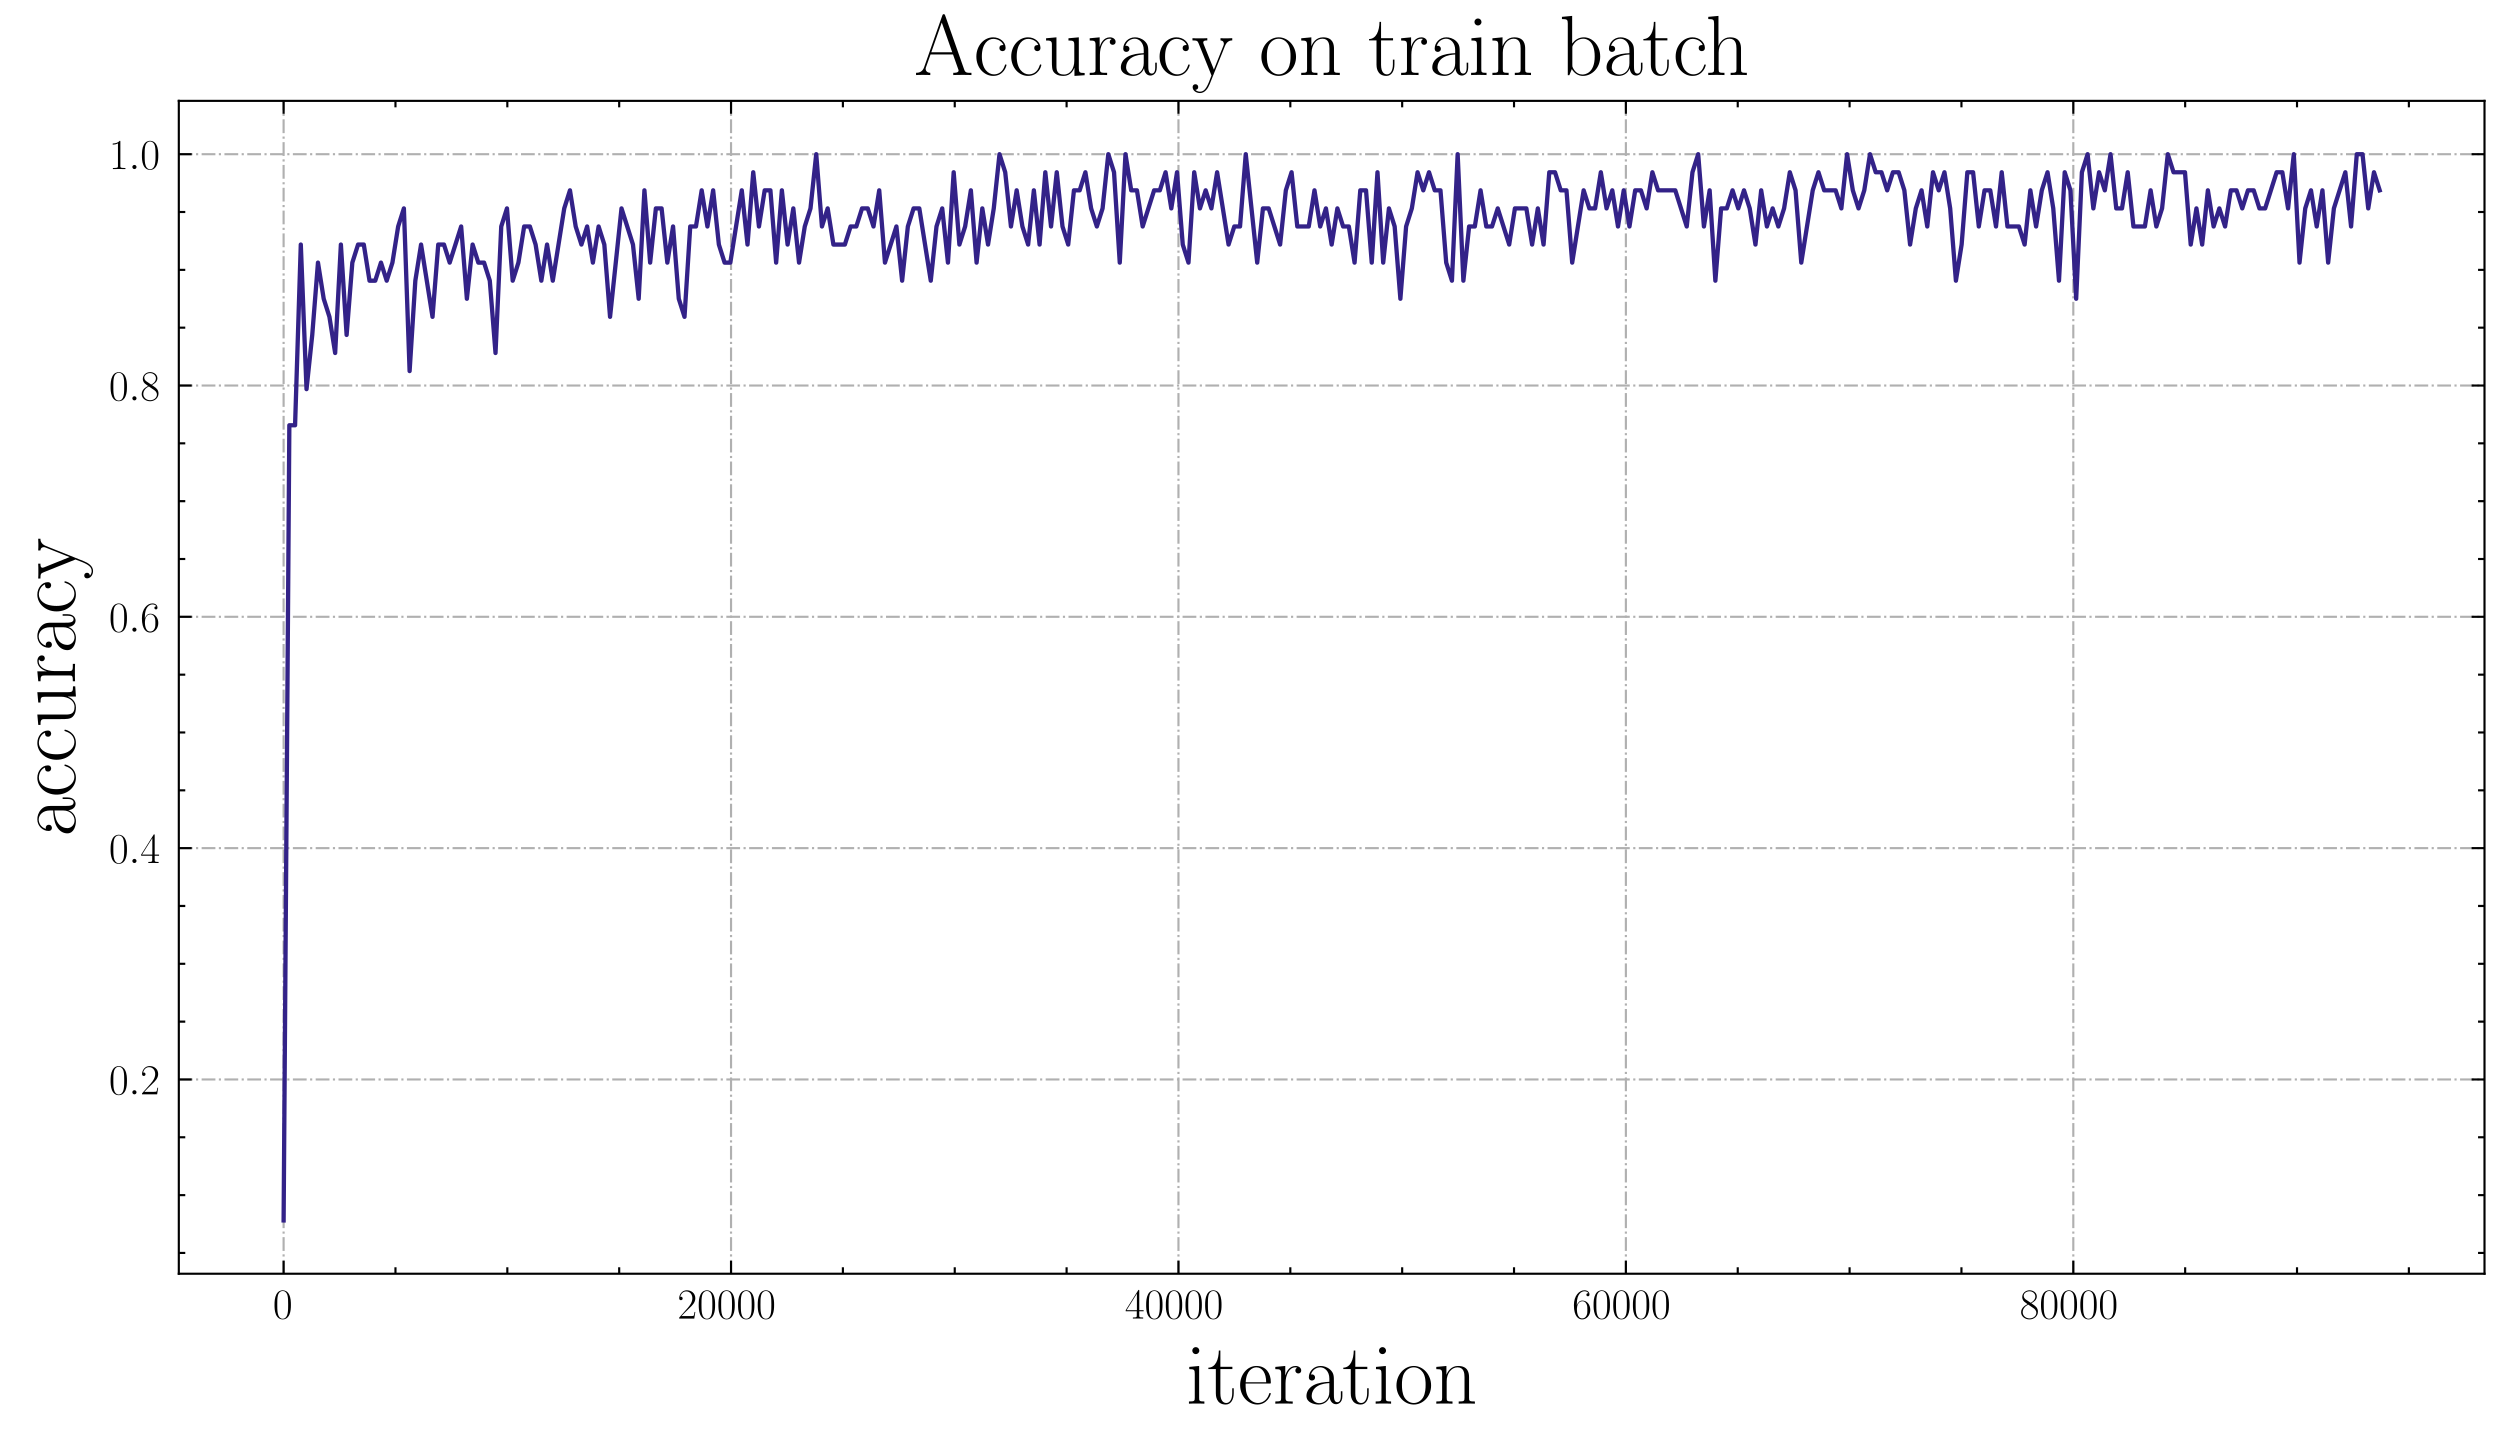 <?xml version="1.0" encoding="utf-8" standalone="no"?>
<!DOCTYPE svg PUBLIC "-//W3C//DTD SVG 1.1//EN"
  "http://www.w3.org/Graphics/SVG/1.1/DTD/svg11.dtd">
<!-- Created with matplotlib (https://matplotlib.org/) -->
<svg height="333.593pt" version="1.1" viewBox="0 0 580.823 333.593" width="580.823pt" xmlns="http://www.w3.org/2000/svg" xmlns:xlink="http://www.w3.org/1999/xlink">
 <defs>
  <style type="text/css">
*{stroke-linecap:butt;stroke-linejoin:round;}
  </style>
 </defs>
 <g id="figure_1">
  <g id="patch_1">
   <path d="M 0 333.593 
L 580.823 333.593 
L 580.823 0 
L 0 0 
z
" style="fill:#ffffff;"/>
  </g>
  <g id="axes_1">
   <g id="patch_2">
    <path d="M 41.543 295.925 
L 577.223 295.925 
L 577.223 23.437 
L 41.543 23.437 
z
" style="fill:#ffffff;"/>
   </g>
   <g id="matplotlib.axis_1">
    <g id="xtick_1">
     <g id="line2d_1">
      <path clip-path="url(#p21c78355b2)" d="M 65.892 295.925 
L 65.892 23.437 
" style="fill:none;stroke:#b0b0b0;stroke-dasharray:3.2,0.8,0.5,0.8;stroke-dashoffset:0;stroke-width:0.5;"/>
     </g>
     <g id="line2d_2">
      <defs>
       <path d="M 0 0 
L 0 -3 
" id="m9105658cf6" style="stroke:#000000;stroke-width:0.5;"/>
      </defs>
      <g>
       <use style="stroke:#000000;stroke-width:0.5;" x="65.892" xlink:href="#m9105658cf6" y="295.925"/>
      </g>
     </g>
     <g id="line2d_3">
      <defs>
       <path d="M 0 0 
L 0 3 
" id="mdac07e42f9" style="stroke:#000000;stroke-width:0.5;"/>
      </defs>
      <g>
       <use style="stroke:#000000;stroke-width:0.5;" x="65.892" xlink:href="#mdac07e42f9" y="23.437"/>
      </g>
     </g>
     <g id="text_1">
      <!-- $\mathdefault{0}$ -->
      <defs>
       <path d="M 42 31.844 
C 42 37.969 41.906 48.422 37.703 56.453 
C 34 63.484 28.094 66 22.906 66 
C 18.094 66 12 63.781 8.203 56.562 
C 4.203 49.016 3.797 39.672 3.797 31.844 
C 3.797 26.109 3.906 17.375 7 9.734 
C 11.297 -0.609 19 -2 22.906 -2 
C 27.5 -2 34.5 -0.109 38.594 9.438 
C 41.594 16.375 42 24.5 42 31.844 
z
M 22.906 -0.406 
C 16.5 -0.406 12.703 5.125 11.297 12.75 
C 10.203 18.688 10.203 27.328 10.203 32.953 
C 10.203 40.688 10.203 47.109 11.5 53.234 
C 13.406 61.781 19 64.391 22.906 64.391 
C 27 64.391 32.297 61.672 34.203 53.438 
C 35.5 47.719 35.594 40.984 35.594 32.953 
C 35.594 26.422 35.594 18.375 34.406 12.453 
C 32.297 1.5 26.406 -0.406 22.906 -0.406 
z
" id="CMR17-48"/>
      </defs>
      <g transform="translate(63.401 306.343)scale(0.1 -0.1)">
       <use transform="scale(0.996)" xlink:href="#CMR17-48"/>
      </g>
     </g>
    </g>
    <g id="xtick_2">
     <g id="line2d_4">
      <path clip-path="url(#p21c78355b2)" d="M 169.841 295.925 
L 169.841 23.437 
" style="fill:none;stroke:#b0b0b0;stroke-dasharray:3.2,0.8,0.5,0.8;stroke-dashoffset:0;stroke-width:0.5;"/>
     </g>
     <g id="line2d_5">
      <g>
       <use style="stroke:#000000;stroke-width:0.5;" x="169.841" xlink:href="#m9105658cf6" y="295.925"/>
      </g>
     </g>
     <g id="line2d_6">
      <g>
       <use style="stroke:#000000;stroke-width:0.5;" x="169.841" xlink:href="#mdac07e42f9" y="23.437"/>
      </g>
     </g>
     <g id="text_2">
      <!-- $\mathdefault{20000}$ -->
      <defs>
       <path d="M 41.703 15.469 
L 39.906 15.469 
C 38.906 8.391 38.094 7.188 37.703 6.594 
C 37.203 5.797 30 5.797 28.594 5.797 
L 9.406 5.797 
C 13 9.688 20 16.766 28.5 24.938 
C 34.594 30.719 41.703 37.5 41.703 47.391 
C 41.703 59.188 32.297 66 21.797 66 
C 10.797 66 4.094 56.297 4.094 47.297 
C 4.094 43.391 7 42.891 8.203 42.891 
C 9.203 42.891 12.203 43.484 12.203 46.984 
C 12.203 50.094 9.594 51 8.203 51 
C 7.594 51 7 50.891 6.594 50.688 
C 8.5 59.188 14.297 63.391 20.406 63.391 
C 29.094 63.391 34.797 56.5 34.797 47.391 
C 34.797 38.703 29.703 31.219 24 24.734 
L 4.094 2.297 
L 4.094 0 
L 39.297 0 
z
" id="CMR17-50"/>
      </defs>
      <g transform="translate(157.388 306.343)scale(0.1 -0.1)">
       <use transform="scale(0.996)" xlink:href="#CMR17-50"/>
       <use transform="translate(45.69 0)scale(0.996)" xlink:href="#CMR17-48"/>
       <use transform="translate(91.381 0)scale(0.996)" xlink:href="#CMR17-48"/>
       <use transform="translate(137.071 0)scale(0.996)" xlink:href="#CMR17-48"/>
       <use transform="translate(182.762 0)scale(0.996)" xlink:href="#CMR17-48"/>
      </g>
     </g>
    </g>
    <g id="xtick_3">
     <g id="line2d_7">
      <path clip-path="url(#p21c78355b2)" d="M 273.79 295.925 
L 273.79 23.437 
" style="fill:none;stroke:#b0b0b0;stroke-dasharray:3.2,0.8,0.5,0.8;stroke-dashoffset:0;stroke-width:0.5;"/>
     </g>
     <g id="line2d_8">
      <g>
       <use style="stroke:#000000;stroke-width:0.5;" x="273.79" xlink:href="#m9105658cf6" y="295.925"/>
      </g>
     </g>
     <g id="line2d_9">
      <g>
       <use style="stroke:#000000;stroke-width:0.5;" x="273.79" xlink:href="#mdac07e42f9" y="23.437"/>
      </g>
     </g>
     <g id="text_3">
      <!-- $\mathdefault{40000}$ -->
      <defs>
       <path d="M 33.594 64.797 
C 33.594 66.891 33.5 67 31.703 67 
L 2 19.594 
L 2 17 
L 27.797 17 
L 27.797 7.188 
C 27.797 3.594 27.594 2.594 20.594 2.594 
L 18.703 2.594 
L 18.703 0 
C 21.906 0.188 27.297 0.188 30.703 0.188 
C 34.094 0.188 39.5 0.188 42.703 0 
L 42.703 2.594 
L 40.797 2.594 
C 33.797 2.594 33.594 3.594 33.594 7.188 
L 33.594 17 
L 43.797 17 
L 43.797 19.594 
L 33.594 19.594 
z
M 28.094 58.172 
L 28.094 19.594 
L 4 19.594 
z
" id="CMR17-52"/>
      </defs>
      <g transform="translate(261.337 306.343)scale(0.1 -0.1)">
       <use transform="scale(0.996)" xlink:href="#CMR17-52"/>
       <use transform="translate(45.69 0)scale(0.996)" xlink:href="#CMR17-48"/>
       <use transform="translate(91.381 0)scale(0.996)" xlink:href="#CMR17-48"/>
       <use transform="translate(137.071 0)scale(0.996)" xlink:href="#CMR17-48"/>
       <use transform="translate(182.762 0)scale(0.996)" xlink:href="#CMR17-48"/>
      </g>
     </g>
    </g>
    <g id="xtick_4">
     <g id="line2d_10">
      <path clip-path="url(#p21c78355b2)" d="M 377.74 295.925 
L 377.74 23.437 
" style="fill:none;stroke:#b0b0b0;stroke-dasharray:3.2,0.8,0.5,0.8;stroke-dashoffset:0;stroke-width:0.5;"/>
     </g>
     <g id="line2d_11">
      <g>
       <use style="stroke:#000000;stroke-width:0.5;" x="377.74" xlink:href="#m9105658cf6" y="295.925"/>
      </g>
     </g>
     <g id="line2d_12">
      <g>
       <use style="stroke:#000000;stroke-width:0.5;" x="377.74" xlink:href="#mdac07e42f9" y="23.437"/>
      </g>
     </g>
     <g id="text_4">
      <!-- $\mathdefault{60000}$ -->
      <defs>
       <path d="M 10.594 34.344 
C 10.594 58 21.797 63.688 28.297 63.688 
C 30.406 63.688 35.5 63.266 37.5 59.094 
C 35.906 59.094 32.906 59.094 32.906 55.594 
C 32.906 52.891 35.094 52 36.5 52 
C 37.406 52 40.094 52.391 40.094 55.797 
C 40.094 62.297 35.094 66 28.203 66 
C 16.297 66 3.797 53.297 3.797 31.422 
C 3.797 4.016 15.094 -2 23.094 -2 
C 32.797 -2 42 6.734 42 20.234 
C 42 32.828 33.906 42 23.703 42 
C 17.594 42 13.094 37.969 10.594 30.922 
z
M 23.094 0.391 
C 10.797 0.391 10.797 18.938 10.797 22.656 
C 10.797 29.906 14.203 40.391 23.5 40.391 
C 25.203 40.391 30.094 40.391 33.406 33.438 
C 35.203 29.516 35.203 25.375 35.203 20.344 
C 35.203 14.906 35.203 10.875 33.094 6.844 
C 30.906 2.703 27.703 0.391 23.094 0.391 
z
" id="CMR17-54"/>
      </defs>
      <g transform="translate(365.286 306.343)scale(0.1 -0.1)">
       <use transform="scale(0.996)" xlink:href="#CMR17-54"/>
       <use transform="translate(45.69 0)scale(0.996)" xlink:href="#CMR17-48"/>
       <use transform="translate(91.381 0)scale(0.996)" xlink:href="#CMR17-48"/>
       <use transform="translate(137.071 0)scale(0.996)" xlink:href="#CMR17-48"/>
       <use transform="translate(182.762 0)scale(0.996)" xlink:href="#CMR17-48"/>
      </g>
     </g>
    </g>
    <g id="xtick_5">
     <g id="line2d_13">
      <path clip-path="url(#p21c78355b2)" d="M 481.689 295.925 
L 481.689 23.437 
" style="fill:none;stroke:#b0b0b0;stroke-dasharray:3.2,0.8,0.5,0.8;stroke-dashoffset:0;stroke-width:0.5;"/>
     </g>
     <g id="line2d_14">
      <g>
       <use style="stroke:#000000;stroke-width:0.5;" x="481.689" xlink:href="#m9105658cf6" y="295.925"/>
      </g>
     </g>
     <g id="line2d_15">
      <g>
       <use style="stroke:#000000;stroke-width:0.5;" x="481.689" xlink:href="#mdac07e42f9" y="23.437"/>
      </g>
     </g>
     <g id="text_5">
      <!-- $\mathdefault{80000}$ -->
      <defs>
       <path d="M 27.203 35.766 
C 33.5 38.969 39.906 43.797 39.906 51.531 
C 39.906 60.688 31.094 66 23 66 
C 13.906 66 5.906 59.375 5.906 50.234 
C 5.906 47.719 6.5 43.391 10.406 39.578 
C 11.406 38.578 15.594 35.562 18.297 33.656 
C 13.797 31.344 3.297 25.812 3.297 14.766 
C 3.297 4.406 13.094 -2 22.797 -2 
C 33.5 -2 42.5 5.719 42.5 15.969 
C 42.5 25.109 36.406 29.328 32.406 32.047 
z
M 14.094 44.609 
C 13.297 45.109 9.297 48.219 9.297 52.938 
C 9.297 59.078 15.594 63.688 22.797 63.688 
C 30.703 63.688 36.5 58.062 36.5 51.531 
C 36.5 42.188 26.094 36.859 25.594 36.859 
C 25.5 36.859 25.406 36.859 24.594 37.469 
z
M 32.5 24 
C 34 22.906 38.797 19.578 38.797 13.453 
C 38.797 6.016 31.406 0.391 23 0.391 
C 13.906 0.391 7 6.922 7 14.859 
C 7 22.797 13.094 29.438 20 32.547 
z
" id="CMR17-56"/>
      </defs>
      <g transform="translate(469.236 306.343)scale(0.1 -0.1)">
       <use transform="scale(0.996)" xlink:href="#CMR17-56"/>
       <use transform="translate(45.69 0)scale(0.996)" xlink:href="#CMR17-48"/>
       <use transform="translate(91.381 0)scale(0.996)" xlink:href="#CMR17-48"/>
       <use transform="translate(137.071 0)scale(0.996)" xlink:href="#CMR17-48"/>
       <use transform="translate(182.762 0)scale(0.996)" xlink:href="#CMR17-48"/>
      </g>
     </g>
    </g>
    <g id="xtick_6">
     <g id="line2d_16">
      <defs>
       <path d="M 0 0 
L 0 -1.5 
" id="m71b5d25a2d" style="stroke:#000000;stroke-width:0.5;"/>
      </defs>
      <g>
       <use style="stroke:#000000;stroke-width:0.5;" x="91.879" xlink:href="#m71b5d25a2d" y="295.925"/>
      </g>
     </g>
     <g id="line2d_17">
      <defs>
       <path d="M 0 0 
L 0 1.5 
" id="me90a28d1f7" style="stroke:#000000;stroke-width:0.5;"/>
      </defs>
      <g>
       <use style="stroke:#000000;stroke-width:0.5;" x="91.879" xlink:href="#me90a28d1f7" y="23.437"/>
      </g>
     </g>
    </g>
    <g id="xtick_7">
     <g id="line2d_18">
      <g>
       <use style="stroke:#000000;stroke-width:0.5;" x="117.866" xlink:href="#m71b5d25a2d" y="295.925"/>
      </g>
     </g>
     <g id="line2d_19">
      <g>
       <use style="stroke:#000000;stroke-width:0.5;" x="117.866" xlink:href="#me90a28d1f7" y="23.437"/>
      </g>
     </g>
    </g>
    <g id="xtick_8">
     <g id="line2d_20">
      <g>
       <use style="stroke:#000000;stroke-width:0.5;" x="143.854" xlink:href="#m71b5d25a2d" y="295.925"/>
      </g>
     </g>
     <g id="line2d_21">
      <g>
       <use style="stroke:#000000;stroke-width:0.5;" x="143.854" xlink:href="#me90a28d1f7" y="23.437"/>
      </g>
     </g>
    </g>
    <g id="xtick_9">
     <g id="line2d_22">
      <g>
       <use style="stroke:#000000;stroke-width:0.5;" x="195.828" xlink:href="#m71b5d25a2d" y="295.925"/>
      </g>
     </g>
     <g id="line2d_23">
      <g>
       <use style="stroke:#000000;stroke-width:0.5;" x="195.828" xlink:href="#me90a28d1f7" y="23.437"/>
      </g>
     </g>
    </g>
    <g id="xtick_10">
     <g id="line2d_24">
      <g>
       <use style="stroke:#000000;stroke-width:0.5;" x="221.816" xlink:href="#m71b5d25a2d" y="295.925"/>
      </g>
     </g>
     <g id="line2d_25">
      <g>
       <use style="stroke:#000000;stroke-width:0.5;" x="221.816" xlink:href="#me90a28d1f7" y="23.437"/>
      </g>
     </g>
    </g>
    <g id="xtick_11">
     <g id="line2d_26">
      <g>
       <use style="stroke:#000000;stroke-width:0.5;" x="247.803" xlink:href="#m71b5d25a2d" y="295.925"/>
      </g>
     </g>
     <g id="line2d_27">
      <g>
       <use style="stroke:#000000;stroke-width:0.5;" x="247.803" xlink:href="#me90a28d1f7" y="23.437"/>
      </g>
     </g>
    </g>
    <g id="xtick_12">
     <g id="line2d_28">
      <g>
       <use style="stroke:#000000;stroke-width:0.5;" x="299.778" xlink:href="#m71b5d25a2d" y="295.925"/>
      </g>
     </g>
     <g id="line2d_29">
      <g>
       <use style="stroke:#000000;stroke-width:0.5;" x="299.778" xlink:href="#me90a28d1f7" y="23.437"/>
      </g>
     </g>
    </g>
    <g id="xtick_13">
     <g id="line2d_30">
      <g>
       <use style="stroke:#000000;stroke-width:0.5;" x="325.765" xlink:href="#m71b5d25a2d" y="295.925"/>
      </g>
     </g>
     <g id="line2d_31">
      <g>
       <use style="stroke:#000000;stroke-width:0.5;" x="325.765" xlink:href="#me90a28d1f7" y="23.437"/>
      </g>
     </g>
    </g>
    <g id="xtick_14">
     <g id="line2d_32">
      <g>
       <use style="stroke:#000000;stroke-width:0.5;" x="351.752" xlink:href="#m71b5d25a2d" y="295.925"/>
      </g>
     </g>
     <g id="line2d_33">
      <g>
       <use style="stroke:#000000;stroke-width:0.5;" x="351.752" xlink:href="#me90a28d1f7" y="23.437"/>
      </g>
     </g>
    </g>
    <g id="xtick_15">
     <g id="line2d_34">
      <g>
       <use style="stroke:#000000;stroke-width:0.5;" x="403.727" xlink:href="#m71b5d25a2d" y="295.925"/>
      </g>
     </g>
     <g id="line2d_35">
      <g>
       <use style="stroke:#000000;stroke-width:0.5;" x="403.727" xlink:href="#me90a28d1f7" y="23.437"/>
      </g>
     </g>
    </g>
    <g id="xtick_16">
     <g id="line2d_36">
      <g>
       <use style="stroke:#000000;stroke-width:0.5;" x="429.714" xlink:href="#m71b5d25a2d" y="295.925"/>
      </g>
     </g>
     <g id="line2d_37">
      <g>
       <use style="stroke:#000000;stroke-width:0.5;" x="429.714" xlink:href="#me90a28d1f7" y="23.437"/>
      </g>
     </g>
    </g>
    <g id="xtick_17">
     <g id="line2d_38">
      <g>
       <use style="stroke:#000000;stroke-width:0.5;" x="455.702" xlink:href="#m71b5d25a2d" y="295.925"/>
      </g>
     </g>
     <g id="line2d_39">
      <g>
       <use style="stroke:#000000;stroke-width:0.5;" x="455.702" xlink:href="#me90a28d1f7" y="23.437"/>
      </g>
     </g>
    </g>
    <g id="xtick_18">
     <g id="line2d_40">
      <g>
       <use style="stroke:#000000;stroke-width:0.5;" x="507.676" xlink:href="#m71b5d25a2d" y="295.925"/>
      </g>
     </g>
     <g id="line2d_41">
      <g>
       <use style="stroke:#000000;stroke-width:0.5;" x="507.676" xlink:href="#me90a28d1f7" y="23.437"/>
      </g>
     </g>
    </g>
    <g id="xtick_19">
     <g id="line2d_42">
      <g>
       <use style="stroke:#000000;stroke-width:0.5;" x="533.664" xlink:href="#m71b5d25a2d" y="295.925"/>
      </g>
     </g>
     <g id="line2d_43">
      <g>
       <use style="stroke:#000000;stroke-width:0.5;" x="533.664" xlink:href="#me90a28d1f7" y="23.437"/>
      </g>
     </g>
    </g>
    <g id="xtick_20">
     <g id="line2d_44">
      <g>
       <use style="stroke:#000000;stroke-width:0.5;" x="559.651" xlink:href="#m71b5d25a2d" y="295.925"/>
      </g>
     </g>
     <g id="line2d_45">
      <g>
       <use style="stroke:#000000;stroke-width:0.5;" x="559.651" xlink:href="#me90a28d1f7" y="23.437"/>
      </g>
     </g>
    </g>
    <g id="text_6">
     <!-- iteration -->
     <defs>
      <path d="M 15.5 61.891 
C 15.5 64.094 13.703 66 11.406 66 
C 9.203 66 7.297 64.188 7.297 61.891 
C 7.297 59.688 9.094 57.797 11.406 57.797 
C 13.594 57.797 15.5 59.594 15.5 61.891 
z
M 3.797 42.891 
L 3.797 40.297 
C 9.406 40.297 10.203 39.688 10.203 34.859 
L 10.203 6.922 
C 10.203 3.094 9.797 2.594 3.406 2.594 
L 3.406 0 
C 5.797 0.188 10.094 0.188 12.594 0.188 
C 15 0.188 19.094 0.188 21.406 0 
L 21.406 2.594 
C 15.5 2.594 15.297 3.203 15.297 6.812 
L 15.297 44 
z
" id="CMR17-105"/>
      <path d="M 15.094 40.391 
L 29.094 40.391 
L 29.094 43 
L 15.094 43 
L 15.094 62 
L 13.297 62 
C 13.094 51.438 9.594 42.188 1.094 41.984 
L 1.094 40.391 
L 9.797 40.391 
L 9.797 12.156 
C 9.797 10.234 9.797 -1 21.406 -1 
C 27.297 -1 30.703 4.812 30.703 12.25 
L 30.703 17.984 
L 28.906 17.984 
L 28.906 12.344 
C 28.906 5.422 26.203 0.797 22 0.797 
C 19.094 0.797 15.094 2.797 15.094 11.953 
z
" id="CMR17-116"/>
      <path d="M 38.094 23.484 
C 38.5 23.891 38.5 24.094 38.5 25.094 
C 38.5 35.172 33.094 44 21.703 44 
C 11.094 44 2.703 33.984 2.703 21.781 
C 2.703 8.656 12.203 -1 22.797 -1 
C 34 -1 38.406 9.672 38.406 11.797 
C 38.406 12.5 37.797 12.5 37.594 12.5 
C 36.906 12.5 36.797 12.297 36.406 11.078 
C 34.203 4.219 28.703 0.797 23.5 0.797 
C 19.203 0.797 14.906 3.219 12.203 7.656 
C 9.094 12.797 9.094 18.75 9.094 23.484 
z
M 9.203 25 
C 9.906 39.234 17.594 42.391 21.594 42.391 
C 28.406 42.391 33 36.062 33.094 25 
z
" id="CMR17-101"/>
      <path d="M 15 23.703 
C 15 33.344 19.094 42.391 26.594 42.391 
C 27.297 42.391 28 42.297 28.703 41.984 
C 28.703 41.984 26.5 41.281 26.5 38.672 
C 26.5 36.266 28.406 35.266 29.906 35.266 
C 31.094 35.266 33.297 35.969 33.297 38.781 
C 33.297 41.984 30.094 44 26.703 44 
C 19.094 44 15.797 36.562 14.797 33.047 
L 14.703 33.047 
L 14.703 44 
L 3.094 42.891 
L 3.094 40.281 
C 9 40.281 9.906 39.688 9.906 34.859 
L 9.906 6.922 
C 9.906 3.094 9.5 2.594 3.094 2.594 
L 3.094 0 
C 5.5 0.188 10.094 0.188 12.703 0.188 
C 15.594 0.188 20.703 0.188 23.406 0 
L 23.406 2.594 
C 16.203 2.594 15 2.594 15 7.109 
z
" id="CMR17-114"/>
      <path d="M 36 25.875 
C 36 32 36 35.547 31.797 39.594 
C 28.094 42.984 23.797 44 20.406 44 
C 12.5 44 6.797 37.625 6.797 30.891 
C 6.797 27.188 9.797 27 10.406 27 
C 11.703 27 14 27.797 14 30.594 
C 14 33.094 12.094 34.188 10.406 34.188 
C 10 34.188 9.5 34.094 9.203 34 
C 11.297 40.531 16.703 42.391 20.203 42.391 
C 25.203 42.391 30.703 37.828 30.703 29.297 
L 30.703 25.5 
C 24.797 25.297 17.703 24.5 12.094 21.453 
C 5.797 17.922 4 12.844 4 9 
C 4 1.203 13 -1 18.297 -1 
C 23.797 -1 28.906 2.109 31.094 7.891 
C 31.297 3.422 34.094 -0.609 38.5 -0.609 
C 40.594 -0.609 45.906 0.797 45.906 8.797 
L 45.906 14.469 
L 44.094 14.469 
L 44.094 8.703 
C 44.094 2.516 41.406 1.703 40.094 1.703 
C 36 1.703 36 6.969 36 11.438 
z
M 30.703 13.859 
C 30.703 5.047 24.5 0.594 19 0.594 
C 14 0.594 10.094 4.344 10.094 9 
C 10.094 12.047 11.406 17.406 17.203 20.656 
C 22 23.391 27.5 23.797 30.703 24 
z
" id="CMR17-97"/>
      <path d="M 43.094 21.188 
C 43.094 34 33.797 44 22.906 44 
C 12 44 2.703 34 2.703 21.188 
C 2.703 8.594 12 -1 22.906 -1 
C 33.797 -1 43.094 8.594 43.094 21.188 
z
M 22.906 0.797 
C 18.203 0.797 14.203 3.594 11.906 7.5 
C 9.406 12 9.094 17.594 9.094 22 
C 9.094 26.188 9.297 31.391 11.906 35.891 
C 13.906 39.188 17.797 42.391 22.906 42.391 
C 27.406 42.391 31.203 39.891 33.594 36.391 
C 36.703 31.688 36.703 25.094 36.703 22 
C 36.703 18.094 36.5 12.094 33.797 7.297 
C 31 2.688 26.703 0.797 22.906 0.797 
z
" id="CMR17-111"/>
      <path d="M 41.5 30.531 
C 41.5 35.656 40.5 44 28.703 44 
C 20.797 44 16.703 37.875 15.203 33.844 
L 15.094 33.844 
L 15.094 44 
L 3.297 42.891 
L 3.297 40.281 
C 9.203 40.281 10.094 39.688 10.094 34.859 
L 10.094 6.922 
C 10.094 3.094 9.703 2.594 3.297 2.594 
L 3.297 0 
C 5.703 0.188 10.094 0.188 12.703 0.188 
C 15.297 0.188 19.797 0.188 22.203 0 
L 22.203 2.594 
C 15.797 2.594 15.406 3 15.406 6.922 
L 15.406 26.219 
C 15.406 35.453 21 42.391 28 42.391 
C 35.406 42.391 36.203 35.766 36.203 30.938 
L 36.203 6.922 
C 36.203 3.094 35.797 2.594 29.406 2.594 
L 29.406 0 
C 31.797 0.188 36.203 0.188 38.797 0.188 
C 41.406 0.188 45.906 0.188 48.297 0 
L 48.297 2.594 
C 41.906 2.594 41.5 3 41.5 6.922 
z
" id="CMR17-110"/>
     </defs>
     <g transform="translate(275.548 326.117)scale(0.2 -0.2)">
      <use transform="scale(0.996)" xlink:href="#CMR17-105"/>
      <use transform="translate(24.871 0)scale(0.996)" xlink:href="#CMR17-116"/>
      <use transform="translate(60.152 0)scale(0.996)" xlink:href="#CMR17-101"/>
      <use transform="translate(100.637 0)scale(0.996)" xlink:href="#CMR17-114"/>
      <use transform="translate(135.918 0)scale(0.996)" xlink:href="#CMR17-97"/>
      <use transform="translate(181.609 0)scale(0.996)" xlink:href="#CMR17-116"/>
      <use transform="translate(216.889 0)scale(0.996)" xlink:href="#CMR17-105"/>
      <use transform="translate(241.761 0)scale(0.996)" xlink:href="#CMR17-111"/>
      <use transform="translate(287.451 0)scale(0.996)" xlink:href="#CMR17-110"/>
     </g>
    </g>
   </g>
   <g id="matplotlib.axis_2">
    <g id="ytick_1">
     <g id="line2d_46">
      <path clip-path="url(#p21c78355b2)" d="M 41.543 250.79 
L 577.223 250.79 
" style="fill:none;stroke:#b0b0b0;stroke-dasharray:3.2,0.8,0.5,0.8;stroke-dashoffset:0;stroke-width:0.5;"/>
     </g>
     <g id="line2d_47">
      <defs>
       <path d="M 0 0 
L 3 0 
" id="m53c8d81dcc" style="stroke:#000000;stroke-width:0.5;"/>
      </defs>
      <g>
       <use style="stroke:#000000;stroke-width:0.5;" x="41.543" xlink:href="#m53c8d81dcc" y="250.79"/>
      </g>
     </g>
     <g id="line2d_48">
      <defs>
       <path d="M 0 0 
L -3 0 
" id="mab394e2ab3" style="stroke:#000000;stroke-width:0.5;"/>
      </defs>
      <g>
       <use style="stroke:#000000;stroke-width:0.5;" x="577.223" xlink:href="#mab394e2ab3" y="250.79"/>
      </g>
     </g>
     <g id="text_7">
      <!-- $\mathdefault{0.2}$ -->
      <defs>
       <path d="M 18.406 4.797 
C 18.406 7.688 16 9.688 13.594 9.688 
C 10.703 9.688 8.703 7.297 8.703 4.891 
C 8.703 2 11.094 0 13.5 0 
C 16.406 0 18.406 2.391 18.406 4.797 
z
" id="CMMI12-58"/>
      </defs>
      <g transform="translate(25.313 254.249)scale(0.1 -0.1)">
       <use transform="scale(0.996)" xlink:href="#CMR17-48"/>
       <use transform="translate(45.69 0)scale(0.996)" xlink:href="#CMMI12-58"/>
       <use transform="translate(72.788 0)scale(0.996)" xlink:href="#CMR17-50"/>
      </g>
     </g>
    </g>
    <g id="ytick_2">
     <g id="line2d_49">
      <path clip-path="url(#p21c78355b2)" d="M 41.543 197.048 
L 577.223 197.048 
" style="fill:none;stroke:#b0b0b0;stroke-dasharray:3.2,0.8,0.5,0.8;stroke-dashoffset:0;stroke-width:0.5;"/>
     </g>
     <g id="line2d_50">
      <g>
       <use style="stroke:#000000;stroke-width:0.5;" x="41.543" xlink:href="#m53c8d81dcc" y="197.048"/>
      </g>
     </g>
     <g id="line2d_51">
      <g>
       <use style="stroke:#000000;stroke-width:0.5;" x="577.223" xlink:href="#mab394e2ab3" y="197.048"/>
      </g>
     </g>
     <g id="text_8">
      <!-- $\mathdefault{0.4}$ -->
      <g transform="translate(25.313 200.507)scale(0.1 -0.1)">
       <use transform="scale(0.996)" xlink:href="#CMR17-48"/>
       <use transform="translate(45.69 0)scale(0.996)" xlink:href="#CMMI12-58"/>
       <use transform="translate(72.788 0)scale(0.996)" xlink:href="#CMR17-52"/>
      </g>
     </g>
    </g>
    <g id="ytick_3">
     <g id="line2d_52">
      <path clip-path="url(#p21c78355b2)" d="M 41.543 143.306 
L 577.223 143.306 
" style="fill:none;stroke:#b0b0b0;stroke-dasharray:3.2,0.8,0.5,0.8;stroke-dashoffset:0;stroke-width:0.5;"/>
     </g>
     <g id="line2d_53">
      <g>
       <use style="stroke:#000000;stroke-width:0.5;" x="41.543" xlink:href="#m53c8d81dcc" y="143.306"/>
      </g>
     </g>
     <g id="line2d_54">
      <g>
       <use style="stroke:#000000;stroke-width:0.5;" x="577.223" xlink:href="#mab394e2ab3" y="143.306"/>
      </g>
     </g>
     <g id="text_9">
      <!-- $\mathdefault{0.6}$ -->
      <g transform="translate(25.313 146.766)scale(0.1 -0.1)">
       <use transform="scale(0.996)" xlink:href="#CMR17-48"/>
       <use transform="translate(45.69 0)scale(0.996)" xlink:href="#CMMI12-58"/>
       <use transform="translate(72.788 0)scale(0.996)" xlink:href="#CMR17-54"/>
      </g>
     </g>
    </g>
    <g id="ytick_4">
     <g id="line2d_55">
      <path clip-path="url(#p21c78355b2)" d="M 41.543 89.565 
L 577.223 89.565 
" style="fill:none;stroke:#b0b0b0;stroke-dasharray:3.2,0.8,0.5,0.8;stroke-dashoffset:0;stroke-width:0.5;"/>
     </g>
     <g id="line2d_56">
      <g>
       <use style="stroke:#000000;stroke-width:0.5;" x="41.543" xlink:href="#m53c8d81dcc" y="89.565"/>
      </g>
     </g>
     <g id="line2d_57">
      <g>
       <use style="stroke:#000000;stroke-width:0.5;" x="577.223" xlink:href="#mab394e2ab3" y="89.565"/>
      </g>
     </g>
     <g id="text_10">
      <!-- $\mathdefault{0.8}$ -->
      <g transform="translate(25.313 93.024)scale(0.1 -0.1)">
       <use transform="scale(0.996)" xlink:href="#CMR17-48"/>
       <use transform="translate(45.69 0)scale(0.996)" xlink:href="#CMMI12-58"/>
       <use transform="translate(72.788 0)scale(0.996)" xlink:href="#CMR17-56"/>
      </g>
     </g>
    </g>
    <g id="ytick_5">
     <g id="line2d_58">
      <path clip-path="url(#p21c78355b2)" d="M 41.543 35.823 
L 577.223 35.823 
" style="fill:none;stroke:#b0b0b0;stroke-dasharray:3.2,0.8,0.5,0.8;stroke-dashoffset:0;stroke-width:0.5;"/>
     </g>
     <g id="line2d_59">
      <g>
       <use style="stroke:#000000;stroke-width:0.5;" x="41.543" xlink:href="#m53c8d81dcc" y="35.823"/>
      </g>
     </g>
     <g id="line2d_60">
      <g>
       <use style="stroke:#000000;stroke-width:0.5;" x="577.223" xlink:href="#mab394e2ab3" y="35.823"/>
      </g>
     </g>
     <g id="text_11">
      <!-- $\mathdefault{1.0}$ -->
      <defs>
       <path d="M 26.594 63.797 
C 26.594 65.891 26.5 66 25.094 66 
C 21.203 61.359 15.297 59.891 9.703 59.688 
C 9.406 59.688 8.906 59.688 8.797 59.5 
C 8.703 59.297 8.703 59.094 8.703 57 
C 11.797 57 17 57.594 21 59.984 
L 21 7.297 
C 21 3.797 20.797 2.594 12.203 2.594 
L 9.203 2.594 
L 9.203 0 
C 14 0.094 19 0.188 23.797 0.188 
C 28.594 0.188 33.594 0.094 38.406 0 
L 38.406 2.594 
L 35.406 2.594 
C 26.797 2.594 26.594 3.688 26.594 7.297 
z
" id="CMR17-49"/>
      </defs>
      <g transform="translate(25.313 39.282)scale(0.1 -0.1)">
       <use transform="scale(0.996)" xlink:href="#CMR17-49"/>
       <use transform="translate(45.69 0)scale(0.996)" xlink:href="#CMMI12-58"/>
       <use transform="translate(72.788 0)scale(0.996)" xlink:href="#CMR17-48"/>
      </g>
     </g>
    </g>
    <g id="ytick_6">
     <g id="line2d_61">
      <defs>
       <path d="M 0 0 
L 1.5 0 
" id="m2183b4746a" style="stroke:#000000;stroke-width:0.5;"/>
      </defs>
      <g>
       <use style="stroke:#000000;stroke-width:0.5;" x="41.543" xlink:href="#m2183b4746a" y="291.096"/>
      </g>
     </g>
     <g id="line2d_62">
      <defs>
       <path d="M 0 0 
L -1.5 0 
" id="m582a524dd5" style="stroke:#000000;stroke-width:0.5;"/>
      </defs>
      <g>
       <use style="stroke:#000000;stroke-width:0.5;" x="577.223" xlink:href="#m582a524dd5" y="291.096"/>
      </g>
     </g>
    </g>
    <g id="ytick_7">
     <g id="line2d_63">
      <g>
       <use style="stroke:#000000;stroke-width:0.5;" x="41.543" xlink:href="#m2183b4746a" y="277.661"/>
      </g>
     </g>
     <g id="line2d_64">
      <g>
       <use style="stroke:#000000;stroke-width:0.5;" x="577.223" xlink:href="#m582a524dd5" y="277.661"/>
      </g>
     </g>
    </g>
    <g id="ytick_8">
     <g id="line2d_65">
      <g>
       <use style="stroke:#000000;stroke-width:0.5;" x="41.543" xlink:href="#m2183b4746a" y="264.225"/>
      </g>
     </g>
     <g id="line2d_66">
      <g>
       <use style="stroke:#000000;stroke-width:0.5;" x="577.223" xlink:href="#m582a524dd5" y="264.225"/>
      </g>
     </g>
    </g>
    <g id="ytick_9">
     <g id="line2d_67">
      <g>
       <use style="stroke:#000000;stroke-width:0.5;" x="41.543" xlink:href="#m2183b4746a" y="237.354"/>
      </g>
     </g>
     <g id="line2d_68">
      <g>
       <use style="stroke:#000000;stroke-width:0.5;" x="577.223" xlink:href="#m582a524dd5" y="237.354"/>
      </g>
     </g>
    </g>
    <g id="ytick_10">
     <g id="line2d_69">
      <g>
       <use style="stroke:#000000;stroke-width:0.5;" x="41.543" xlink:href="#m2183b4746a" y="223.919"/>
      </g>
     </g>
     <g id="line2d_70">
      <g>
       <use style="stroke:#000000;stroke-width:0.5;" x="577.223" xlink:href="#m582a524dd5" y="223.919"/>
      </g>
     </g>
    </g>
    <g id="ytick_11">
     <g id="line2d_71">
      <g>
       <use style="stroke:#000000;stroke-width:0.5;" x="41.543" xlink:href="#m2183b4746a" y="210.484"/>
      </g>
     </g>
     <g id="line2d_72">
      <g>
       <use style="stroke:#000000;stroke-width:0.5;" x="577.223" xlink:href="#m582a524dd5" y="210.484"/>
      </g>
     </g>
    </g>
    <g id="ytick_12">
     <g id="line2d_73">
      <g>
       <use style="stroke:#000000;stroke-width:0.5;" x="41.543" xlink:href="#m2183b4746a" y="183.613"/>
      </g>
     </g>
     <g id="line2d_74">
      <g>
       <use style="stroke:#000000;stroke-width:0.5;" x="577.223" xlink:href="#m582a524dd5" y="183.613"/>
      </g>
     </g>
    </g>
    <g id="ytick_13">
     <g id="line2d_75">
      <g>
       <use style="stroke:#000000;stroke-width:0.5;" x="41.543" xlink:href="#m2183b4746a" y="170.177"/>
      </g>
     </g>
     <g id="line2d_76">
      <g>
       <use style="stroke:#000000;stroke-width:0.5;" x="577.223" xlink:href="#m582a524dd5" y="170.177"/>
      </g>
     </g>
    </g>
    <g id="ytick_14">
     <g id="line2d_77">
      <g>
       <use style="stroke:#000000;stroke-width:0.5;" x="41.543" xlink:href="#m2183b4746a" y="156.742"/>
      </g>
     </g>
     <g id="line2d_78">
      <g>
       <use style="stroke:#000000;stroke-width:0.5;" x="577.223" xlink:href="#m582a524dd5" y="156.742"/>
      </g>
     </g>
    </g>
    <g id="ytick_15">
     <g id="line2d_79">
      <g>
       <use style="stroke:#000000;stroke-width:0.5;" x="41.543" xlink:href="#m2183b4746a" y="129.871"/>
      </g>
     </g>
     <g id="line2d_80">
      <g>
       <use style="stroke:#000000;stroke-width:0.5;" x="577.223" xlink:href="#m582a524dd5" y="129.871"/>
      </g>
     </g>
    </g>
    <g id="ytick_16">
     <g id="line2d_81">
      <g>
       <use style="stroke:#000000;stroke-width:0.5;" x="41.543" xlink:href="#m2183b4746a" y="116.435"/>
      </g>
     </g>
     <g id="line2d_82">
      <g>
       <use style="stroke:#000000;stroke-width:0.5;" x="577.223" xlink:href="#m582a524dd5" y="116.435"/>
      </g>
     </g>
    </g>
    <g id="ytick_17">
     <g id="line2d_83">
      <g>
       <use style="stroke:#000000;stroke-width:0.5;" x="41.543" xlink:href="#m2183b4746a" y="103"/>
      </g>
     </g>
     <g id="line2d_84">
      <g>
       <use style="stroke:#000000;stroke-width:0.5;" x="577.223" xlink:href="#m582a524dd5" y="103"/>
      </g>
     </g>
    </g>
    <g id="ytick_18">
     <g id="line2d_85">
      <g>
       <use style="stroke:#000000;stroke-width:0.5;" x="41.543" xlink:href="#m2183b4746a" y="76.129"/>
      </g>
     </g>
     <g id="line2d_86">
      <g>
       <use style="stroke:#000000;stroke-width:0.5;" x="577.223" xlink:href="#m582a524dd5" y="76.129"/>
      </g>
     </g>
    </g>
    <g id="ytick_19">
     <g id="line2d_87">
      <g>
       <use style="stroke:#000000;stroke-width:0.5;" x="41.543" xlink:href="#m2183b4746a" y="62.694"/>
      </g>
     </g>
     <g id="line2d_88">
      <g>
       <use style="stroke:#000000;stroke-width:0.5;" x="577.223" xlink:href="#m582a524dd5" y="62.694"/>
      </g>
     </g>
    </g>
    <g id="ytick_20">
     <g id="line2d_89">
      <g>
       <use style="stroke:#000000;stroke-width:0.5;" x="41.543" xlink:href="#m2183b4746a" y="49.258"/>
      </g>
     </g>
     <g id="line2d_90">
      <g>
       <use style="stroke:#000000;stroke-width:0.5;" x="577.223" xlink:href="#m582a524dd5" y="49.258"/>
      </g>
     </g>
    </g>
    <g id="text_12">
     <!-- accuracy -->
     <defs>
      <path d="M 34.906 35 
C 33 35 30.203 35 30.203 31.484 
C 30.203 28.688 32.5 27.891 33.797 27.891 
C 34.5 27.891 37.406 28.188 37.406 31.688 
C 37.406 38.688 30.594 44 22.906 44 
C 12.297 44 3.297 34.391 3.297 21.547 
C 3.297 8.141 12.703 -1 22.906 -1 
C 35.297 -1 38.406 10.562 38.406 11.672 
C 38.406 12.078 38.297 12.375 37.594 12.375 
C 36.906 12.375 36.797 12.281 36.406 10.969 
C 33.797 2.812 28.094 0.797 23.797 0.797 
C 17.406 0.797 9.703 6.734 9.703 21.641 
C 9.703 36.844 17.094 42.188 23 42.188 
C 26.906 42.188 32.703 40.344 34.906 35 
z
" id="CMR17-99"/>
      <path d="M 29.406 42.891 
L 29.406 40.297 
C 35.297 40.297 36.203 39.688 36.203 34.828 
L 36.203 16.453 
C 36.203 7.969 31.703 0.594 24.297 0.594 
C 16.094 0.594 15.406 5.547 15.406 10.797 
L 15.406 44 
L 3.297 42.891 
L 3.297 40.297 
C 7.297 40.297 10 40.297 10.094 36.25 
L 10.094 16.859 
C 10.094 10.094 10.094 5.75 12.703 2.922 
C 14 1.609 16.5 -1 23.703 -1 
C 32.203 -1 35.5 6.25 36.297 8.375 
L 36.406 8.375 
L 36.406 -1 
L 48.297 -0.203 
L 48.297 2.406 
C 42.406 2.406 41.5 3.016 41.5 7.859 
L 41.5 44 
z
" id="CMR17-117"/>
      <path d="M 39 34.109 
C 41.5 40.297 46 40.391 47.406 40.391 
L 47.406 43 
C 45.5 42.891 43 42.797 41.094 42.797 
C 39 42.797 35.703 42.797 33.703 43 
L 33.703 40.391 
C 37.5 40.094 37.594 37.25 37.594 36.438 
C 37.594 35.438 37.406 34.922 36.906 33.719 
L 26 6.391 
L 14.094 35.938 
C 13.594 37.156 13.594 37.859 13.594 37.969 
C 13.594 40.188 15.906 40.391 18.297 40.391 
L 18.297 43 
C 15.906 42.797 11.594 42.797 9.094 42.797 
C 6.406 42.797 3.203 42.797 1 43 
L 1 40.391 
C 6.406 40.391 7 39.891 8.297 36.641 
L 23.203 -0.484 
C 18.703 -12.422 16.094 -19.406 9.797 -19.406 
C 8.703 -19.406 6.203 -19.109 4.406 -17.281 
C 6.703 -17.078 7.703 -15.656 7.703 -13.938 
C 7.703 -12.219 6.5 -10.703 4.5 -10.703 
C 2.297 -10.703 1.203 -12.219 1.203 -14.047 
C 1.203 -18.094 5.297 -21 9.797 -21 
C 15.594 -21 19.203 -15.359 21.203 -10.297 
z
" id="CMR17-121"/>
     </defs>
     <g transform="translate(17.437 194.411)rotate(-90)scale(0.2 -0.2)">
      <use transform="scale(0.996)" xlink:href="#CMR17-97"/>
      <use transform="translate(45.69 0)scale(0.996)" xlink:href="#CMR17-99"/>
      <use transform="translate(86.176 0)scale(0.996)" xlink:href="#CMR17-99"/>
      <use transform="translate(126.662 0)scale(0.996)" xlink:href="#CMR17-117"/>
      <use transform="translate(177.557 0)scale(0.996)" xlink:href="#CMR17-114"/>
      <use transform="translate(212.838 0)scale(0.996)" xlink:href="#CMR17-97"/>
      <use transform="translate(258.528 0)scale(0.996)" xlink:href="#CMR17-99"/>
      <use transform="translate(299.014 0)scale(0.996)" xlink:href="#CMR17-121"/>
     </g>
    </g>
   </g>
   <g id="line2d_91">
    <path clip-path="url(#p21c78355b2)" d="M 65.892 283.539 
L 67.222 98.801 
L 68.553 98.801 
L 69.883 56.816 
L 71.214 90.404 
L 72.545 77.809 
L 73.875 61.014 
L 75.206 69.411 
L 76.536 73.61 
L 77.867 82.007 
L 79.197 56.816 
L 80.528 77.809 
L 81.858 61.014 
L 83.189 56.816 
L 84.52 56.816 
L 85.85 65.213 
L 87.181 65.213 
L 88.511 61.014 
L 89.842 65.213 
L 91.172 61.014 
L 92.503 52.617 
L 93.833 48.419 
L 95.164 86.206 
L 96.494 65.213 
L 97.825 56.816 
L 100.486 73.61 
L 101.817 56.816 
L 103.147 56.816 
L 104.478 61.014 
L 107.139 52.617 
L 108.469 69.411 
L 109.8 56.816 
L 111.131 61.014 
L 112.461 61.014 
L 113.792 65.213 
L 115.122 82.007 
L 116.453 52.617 
L 117.783 48.419 
L 119.114 65.213 
L 120.444 61.014 
L 121.775 52.617 
L 123.106 52.617 
L 124.436 56.816 
L 125.767 65.213 
L 127.097 56.816 
L 128.428 65.213 
L 131.089 48.419 
L 132.419 44.22 
L 133.75 52.617 
L 135.08 56.816 
L 136.411 52.617 
L 137.742 61.014 
L 139.072 52.617 
L 140.403 56.816 
L 141.733 73.61 
L 144.394 48.419 
L 147.055 56.816 
L 148.386 69.411 
L 149.717 44.22 
L 151.047 61.014 
L 152.378 48.419 
L 153.708 48.419 
L 155.039 61.014 
L 156.369 52.617 
L 157.7 69.411 
L 159.03 73.61 
L 160.361 52.617 
L 161.692 52.617 
L 163.022 44.22 
L 164.353 52.617 
L 165.683 44.22 
L 167.014 56.816 
L 168.344 61.014 
L 169.675 61.014 
L 172.336 44.22 
L 173.666 56.816 
L 174.997 40.021 
L 176.328 52.617 
L 177.658 44.22 
L 178.989 44.22 
L 180.319 61.014 
L 181.65 44.22 
L 182.98 56.816 
L 184.311 48.419 
L 185.641 61.014 
L 186.972 52.617 
L 188.303 48.419 
L 189.633 35.823 
L 190.964 52.617 
L 192.294 48.419 
L 193.625 56.816 
L 196.286 56.816 
L 197.616 52.617 
L 198.947 52.617 
L 200.277 48.419 
L 201.608 48.419 
L 202.939 52.617 
L 204.269 44.22 
L 205.6 61.014 
L 208.261 52.617 
L 209.591 65.213 
L 210.922 52.617 
L 212.252 48.419 
L 213.583 48.419 
L 216.244 65.213 
L 217.575 52.617 
L 218.905 48.419 
L 220.236 61.014 
L 221.566 40.021 
L 222.897 56.816 
L 224.227 52.617 
L 225.558 44.22 
L 226.889 61.014 
L 228.219 48.419 
L 229.55 56.816 
L 230.88 48.419 
L 232.211 35.823 
L 233.541 40.021 
L 234.872 52.617 
L 236.202 44.22 
L 237.533 52.617 
L 238.863 56.816 
L 240.194 44.22 
L 241.525 56.816 
L 242.855 40.021 
L 244.186 52.617 
L 245.516 40.021 
L 246.847 52.617 
L 248.177 56.816 
L 249.508 44.22 
L 250.838 44.22 
L 252.169 40.021 
L 253.5 48.419 
L 254.83 52.617 
L 256.161 48.419 
L 257.491 35.823 
L 258.822 40.021 
L 260.152 61.014 
L 261.483 35.823 
L 262.813 44.22 
L 264.144 44.22 
L 265.475 52.617 
L 268.136 44.22 
L 269.466 44.22 
L 270.797 40.021 
L 272.127 48.419 
L 273.458 40.021 
L 274.788 56.816 
L 276.119 61.014 
L 277.449 40.021 
L 278.78 48.419 
L 280.111 44.22 
L 281.441 48.419 
L 282.772 40.021 
L 285.433 56.816 
L 286.763 52.617 
L 288.094 52.617 
L 289.424 35.823 
L 292.086 61.014 
L 293.416 48.419 
L 294.747 48.419 
L 297.408 56.816 
L 298.738 44.22 
L 300.069 40.021 
L 301.399 52.617 
L 304.061 52.617 
L 305.391 44.22 
L 306.722 52.617 
L 308.052 48.419 
L 309.383 56.816 
L 310.713 48.419 
L 312.044 52.617 
L 313.374 52.617 
L 314.705 61.014 
L 316.035 44.22 
L 317.366 44.22 
L 318.697 61.014 
L 320.027 40.021 
L 321.358 61.014 
L 322.688 48.419 
L 324.019 52.617 
L 325.349 69.411 
L 326.68 52.617 
L 328.01 48.419 
L 329.341 40.021 
L 330.672 44.22 
L 332.002 40.021 
L 333.333 44.22 
L 334.663 44.22 
L 335.994 61.014 
L 337.324 65.213 
L 338.655 35.823 
L 339.985 65.213 
L 341.316 52.617 
L 342.646 52.617 
L 343.977 44.22 
L 345.308 52.617 
L 346.638 52.617 
L 347.969 48.419 
L 350.63 56.816 
L 351.96 48.419 
L 354.621 48.419 
L 355.952 56.816 
L 357.283 48.419 
L 358.613 56.816 
L 359.944 40.021 
L 361.274 40.021 
L 362.605 44.22 
L 363.935 44.22 
L 365.266 61.014 
L 367.927 44.22 
L 369.258 48.419 
L 370.588 48.419 
L 371.919 40.021 
L 373.249 48.419 
L 374.58 44.22 
L 375.91 52.617 
L 377.241 44.22 
L 378.571 52.617 
L 379.902 44.22 
L 381.232 44.22 
L 382.563 48.419 
L 383.894 40.021 
L 385.224 44.22 
L 389.216 44.22 
L 391.877 52.617 
L 393.207 40.021 
L 394.538 35.823 
L 395.869 52.617 
L 397.199 44.22 
L 398.53 65.213 
L 399.86 48.419 
L 401.191 48.419 
L 402.521 44.22 
L 403.852 48.419 
L 405.182 44.22 
L 406.513 48.419 
L 407.844 56.816 
L 409.174 44.22 
L 410.505 52.617 
L 411.835 48.419 
L 413.166 52.617 
L 414.496 48.419 
L 415.827 40.021 
L 417.157 44.22 
L 418.488 61.014 
L 421.149 44.22 
L 422.48 40.021 
L 423.81 44.22 
L 426.471 44.22 
L 427.802 48.419 
L 429.132 35.823 
L 430.463 44.22 
L 431.793 48.419 
L 433.124 44.22 
L 434.455 35.823 
L 435.785 40.021 
L 437.116 40.021 
L 438.446 44.22 
L 439.777 40.021 
L 441.107 40.021 
L 442.438 44.22 
L 443.768 56.816 
L 445.099 48.419 
L 446.43 44.22 
L 447.76 52.617 
L 449.091 40.021 
L 450.421 44.22 
L 451.752 40.021 
L 453.082 48.419 
L 454.413 65.213 
L 455.743 56.816 
L 457.074 40.021 
L 458.404 40.021 
L 459.735 52.617 
L 461.066 44.22 
L 462.396 44.22 
L 463.727 52.617 
L 465.057 40.021 
L 466.388 52.617 
L 469.049 52.617 
L 470.379 56.816 
L 471.71 44.22 
L 473.041 52.617 
L 474.371 44.22 
L 475.702 40.021 
L 477.032 48.419 
L 478.363 65.213 
L 479.693 40.021 
L 481.024 44.22 
L 482.354 69.411 
L 483.685 40.021 
L 485.015 35.823 
L 486.346 48.419 
L 487.677 40.021 
L 489.007 44.22 
L 490.338 35.823 
L 491.668 48.419 
L 492.999 48.419 
L 494.329 40.021 
L 495.66 52.617 
L 498.321 52.617 
L 499.652 44.22 
L 500.982 52.617 
L 502.313 48.419 
L 503.643 35.823 
L 504.974 40.021 
L 507.635 40.021 
L 508.965 56.816 
L 510.296 48.419 
L 511.627 56.816 
L 512.957 44.22 
L 514.288 52.617 
L 515.618 48.419 
L 516.949 52.617 
L 518.279 44.22 
L 519.61 44.22 
L 520.94 48.419 
L 522.271 44.22 
L 523.601 44.22 
L 524.932 48.419 
L 526.263 48.419 
L 528.924 40.021 
L 530.254 40.021 
L 531.585 48.419 
L 532.915 35.823 
L 534.246 61.014 
L 535.576 48.419 
L 536.907 44.22 
L 538.238 52.617 
L 539.568 44.22 
L 540.899 61.014 
L 542.229 48.419 
L 544.89 40.021 
L 546.221 52.617 
L 547.551 35.823 
L 548.882 35.823 
L 550.213 48.419 
L 551.543 40.021 
L 552.874 44.22 
L 552.874 44.22 
" style="fill:none;stroke:#332288;stroke-linecap:square;"/>
   </g>
   <g id="patch_3">
    <path d="M 41.543 295.925 
L 41.543 23.437 
" style="fill:none;stroke:#000000;stroke-linecap:square;stroke-linejoin:miter;stroke-width:0.5;"/>
   </g>
   <g id="patch_4">
    <path d="M 577.223 295.925 
L 577.223 23.437 
" style="fill:none;stroke:#000000;stroke-linecap:square;stroke-linejoin:miter;stroke-width:0.5;"/>
   </g>
   <g id="patch_5">
    <path d="M 41.543 295.925 
L 577.223 295.925 
" style="fill:none;stroke:#000000;stroke-linecap:square;stroke-linejoin:miter;stroke-width:0.5;"/>
   </g>
   <g id="patch_6">
    <path d="M 41.543 23.437 
L 577.223 23.437 
" style="fill:none;stroke:#000000;stroke-linecap:square;stroke-linejoin:miter;stroke-width:0.5;"/>
   </g>
   <g id="text_13">
    <!-- Accuracy on train batch -->
    <defs>
     <path d="M 36.297 69.391 
C 35.797 70.688 35.594 71 34.594 71 
C 33.594 71 33.406 70.688 32.906 69.391 
L 11.703 9.062 
C 9.797 3.688 5.797 2.594 2.297 2.594 
L 2.297 0 
C 4.094 0.188 8.094 0.188 10 0.188 
C 12.5 0.188 16.5 0.188 18.906 0 
L 18.906 2.594 
C 14.203 2.797 13.5 5.969 13.5 7.172 
C 13.5 8.062 13.703 8.562 13.906 9.156 
L 19.203 24 
L 45.406 24 
L 51.406 7.078 
C 51.906 5.875 51.906 5.672 51.906 5.281 
C 51.906 2.594 47.594 2.594 45.703 2.594 
L 45.703 0 
C 48.594 0.188 53.797 0.188 56.906 0.188 
C 59.5 0.188 64.5 0.188 66.906 0 
L 66.906 2.594 
C 61.594 2.594 59.797 2.594 58.5 6.281 
z
M 32.297 61.312 
L 44.5 26.594 
L 20.094 26.594 
z
" id="CMR17-65"/>
     <path d="M 15 69 
L 3.094 67.891 
L 3.094 65.297 
C 9 65.297 9.906 64.703 9.906 60.047 
L 9.906 -0.203 
L 11.703 -0.203 
L 14.594 6.953 
C 17.5 2.203 21.797 -1 27.594 -1 
C 37.594 -1 47.703 7.859 47.703 21.594 
C 47.703 34.516 38.703 44 28.594 44 
C 22.406 44 18 40.672 15 36.734 
z
M 15.203 31.594 
C 15.203 33.406 15.203 33.703 16.594 35.828 
C 20.5 41.891 26.094 42.391 28 42.391 
C 31 42.391 41.297 40.781 41.297 21.688 
C 41.297 1.703 29.5 0.594 27.094 0.594 
C 24 0.594 19.5 1.797 16.297 7.656 
C 15.203 9.578 15.203 9.781 15.203 11.594 
z
" id="CMR17-98"/>
     <path d="M 41.5 30.531 
C 41.5 35.656 40.5 44 28.703 44 
C 20.5 44 16.5 37.375 15.297 34.047 
L 15.203 34.047 
L 15.203 69 
L 3.297 67.891 
L 3.297 65.297 
C 9.203 65.297 10.094 64.703 10.094 60.047 
L 10.094 6.922 
C 10.094 3.094 9.703 2.594 3.297 2.594 
L 3.297 0 
C 5.703 0.188 10.094 0.188 12.703 0.188 
C 15.297 0.188 19.797 0.188 22.203 0 
L 22.203 2.594 
C 15.797 2.594 15.406 3 15.406 6.922 
L 15.406 26.219 
C 15.406 35.453 21 42.391 28 42.391 
C 35.406 42.391 36.203 35.766 36.203 30.938 
L 36.203 6.922 
C 36.203 3.094 35.797 2.594 29.406 2.594 
L 29.406 0 
C 31.797 0.188 36.203 0.188 38.797 0.188 
C 41.406 0.188 45.906 0.188 48.297 0 
L 48.297 2.594 
C 41.906 2.594 41.5 3 41.5 6.922 
z
" id="CMR17-104"/>
    </defs>
    <g transform="translate(212.366 17.437)scale(0.2 -0.2)">
     <use transform="scale(0.996)" xlink:href="#CMR17-65"/>
     <use transform="translate(69.072 0)scale(0.996)" xlink:href="#CMR17-99"/>
     <use transform="translate(109.558 0)scale(0.996)" xlink:href="#CMR17-99"/>
     <use transform="translate(150.044 0)scale(0.996)" xlink:href="#CMR17-117"/>
     <use transform="translate(200.939 0)scale(0.996)" xlink:href="#CMR17-114"/>
     <use transform="translate(236.22 0)scale(0.996)" xlink:href="#CMR17-97"/>
     <use transform="translate(281.91 0)scale(0.996)" xlink:href="#CMR17-99"/>
     <use transform="translate(322.396 0)scale(0.996)" xlink:href="#CMR17-121"/>
     <use transform="translate(400.765 0)scale(0.996)" xlink:href="#CMR17-111"/>
     <use transform="translate(446.455 0)scale(0.996)" xlink:href="#CMR17-110"/>
     <use transform="translate(527.427 0)scale(0.996)" xlink:href="#CMR17-116"/>
     <use transform="translate(562.707 0)scale(0.996)" xlink:href="#CMR17-114"/>
     <use transform="translate(597.988 0)scale(0.996)" xlink:href="#CMR17-97"/>
     <use transform="translate(643.679 0)scale(0.996)" xlink:href="#CMR17-105"/>
     <use transform="translate(668.55 0)scale(0.996)" xlink:href="#CMR17-110"/>
     <use transform="translate(749.521 0)scale(0.996)" xlink:href="#CMR17-98"/>
     <use transform="translate(800.416 0)scale(0.996)" xlink:href="#CMR17-97"/>
     <use transform="translate(846.107 0)scale(0.996)" xlink:href="#CMR17-116"/>
     <use transform="translate(881.388 0)scale(0.996)" xlink:href="#CMR17-99"/>
     <use transform="translate(919.271 0)scale(0.996)" xlink:href="#CMR17-104"/>
    </g>
   </g>
  </g>
 </g>
 <defs>
  <clipPath id="p21c78355b2">
   <rect height="272.488" width="535.68" x="41.543" y="23.437"/>
  </clipPath>
 </defs>
</svg>
